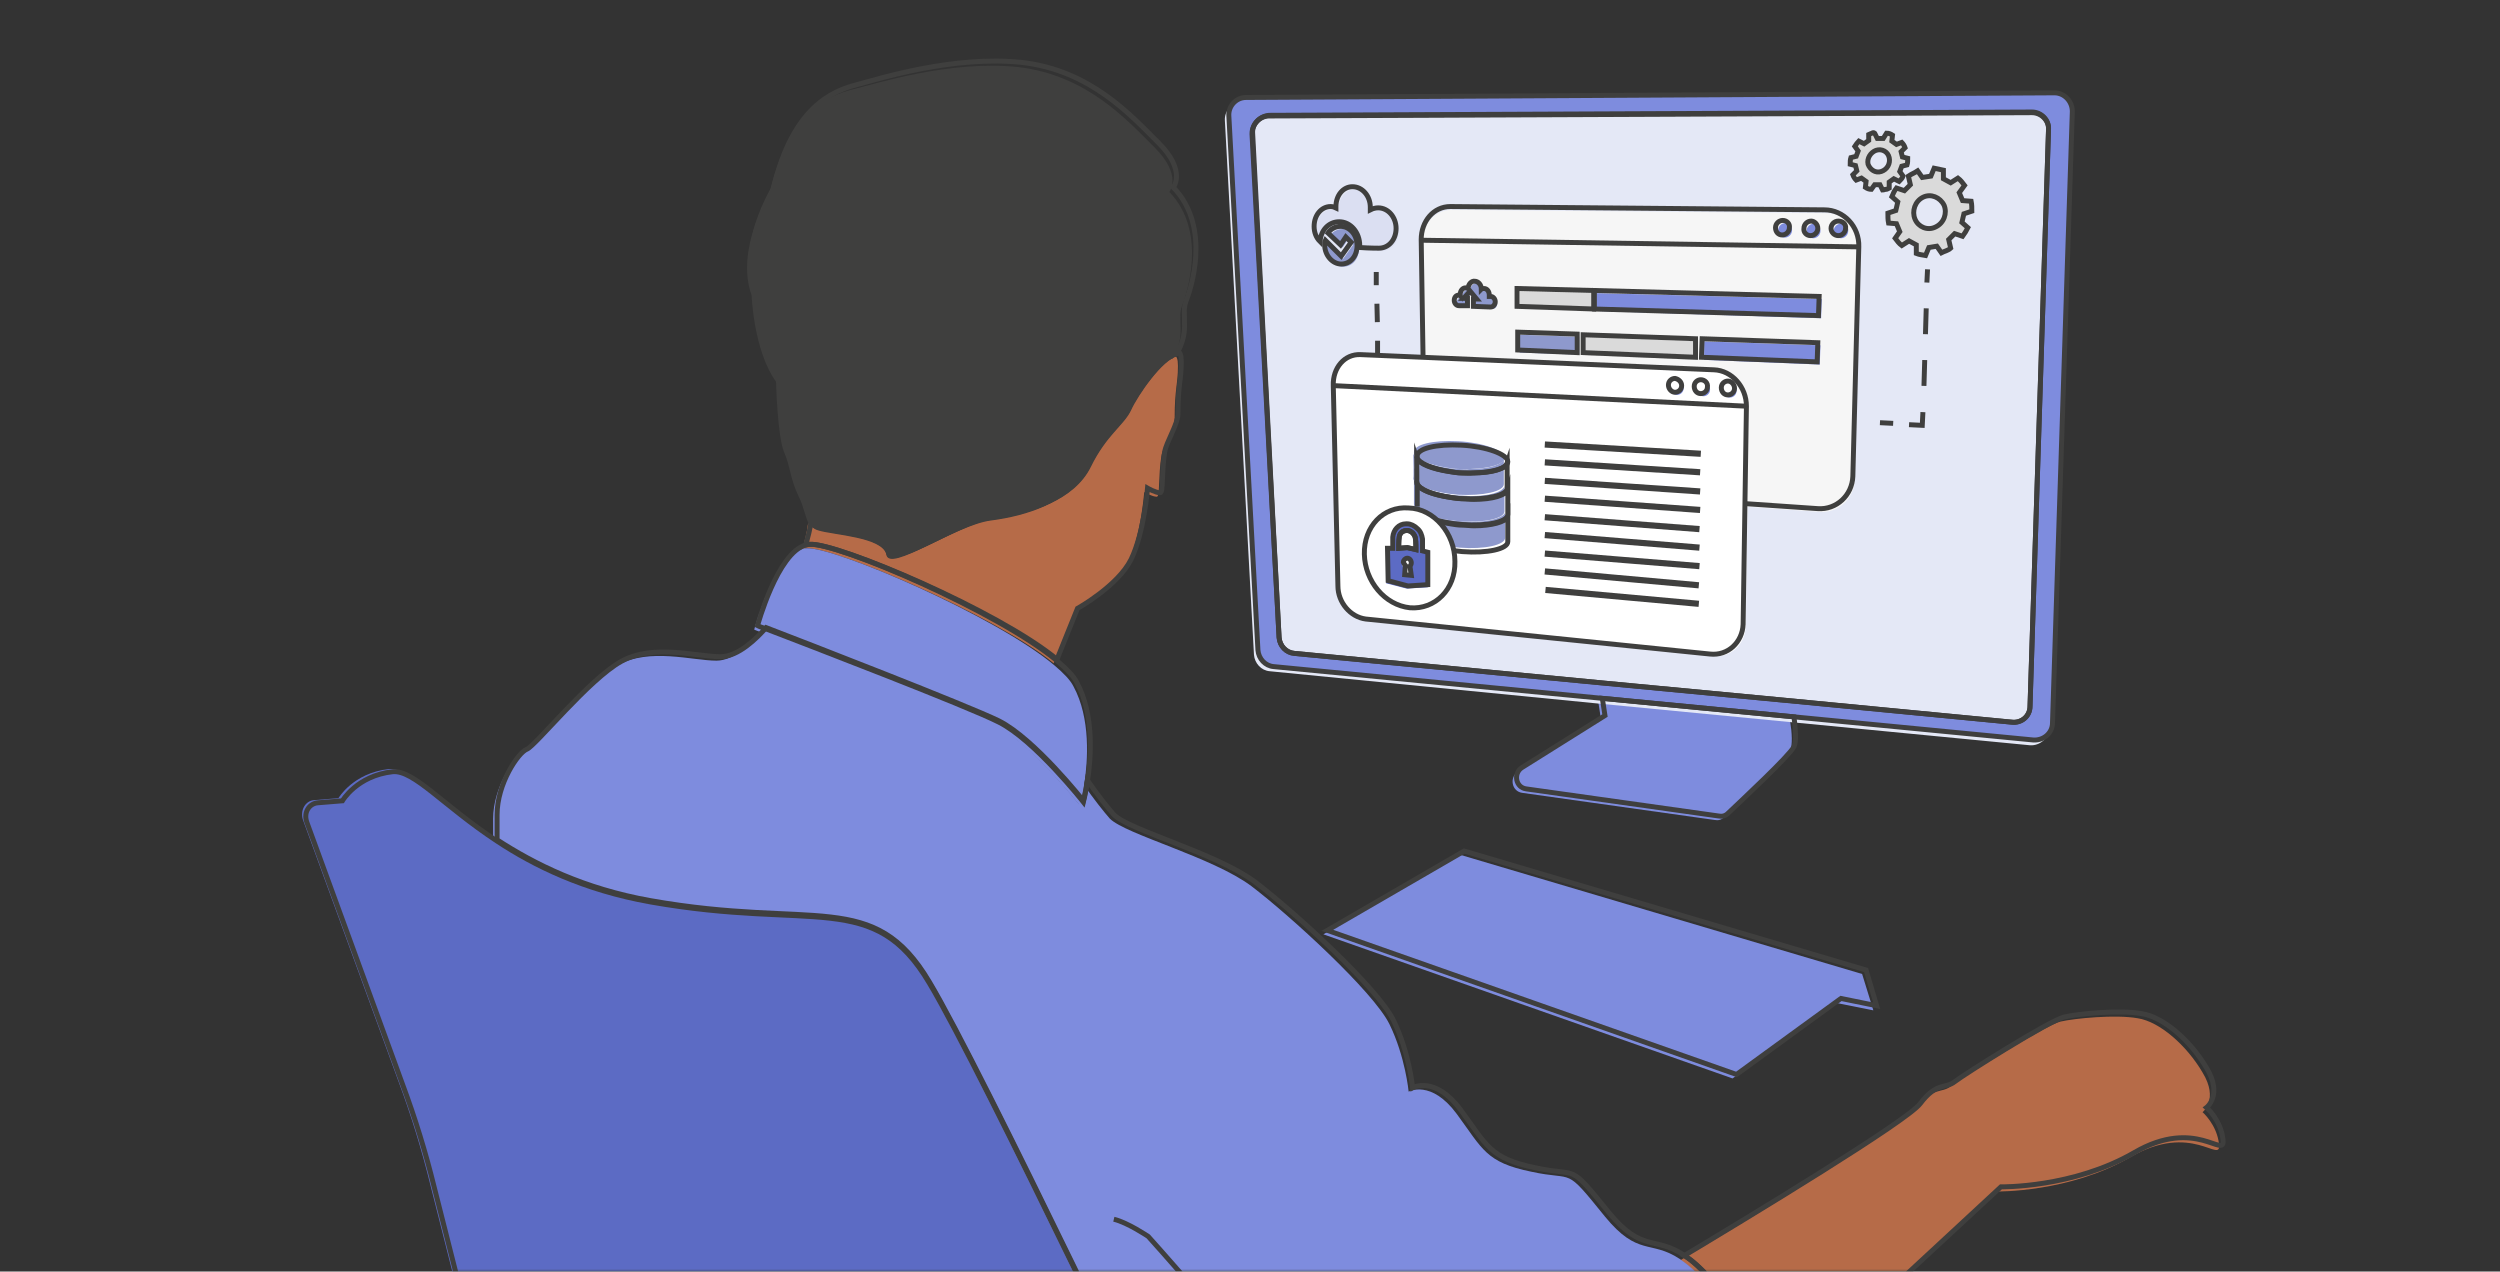<svg width="464" height="236" viewBox="0 0 464 236" fill="none" xmlns="http://www.w3.org/2000/svg">
<rect x="0" y="0" width="464" height="236" fill="#333333" stroke="none"/>
<g clip-path="url(#clip0_1139_695)">
<mask id="mask0_1139_695" style="mask-type:luminance" maskUnits="userSpaceOnUse" x="0" y="3" width="464" height="234">
<path d="M464 3H0V236.104H464V3Z" fill="white"/>
</mask>
<g mask="url(#mask0_1139_695)">
<path d="M149.677 101.763C149.431 101.763 149.186 101.886 148.94 101.886C149.308 100.536 149.799 98.696 149.922 97.469C149.922 97.346 150.045 97.224 150.167 97.101C150.535 97.714 151.026 98.082 151.885 98.328C154.584 99.186 163.908 99.555 164.522 102.867C165.135 106.18 177.281 97.346 183.906 96.487C190.531 95.629 198.383 93.175 201.328 87.163C204.272 81.152 207.585 79.311 208.811 76.612C210.038 73.913 214.823 67.043 217.645 66.429C217.645 66.429 217.768 66.306 217.89 65.939C218.381 66.061 218.626 66.552 218.626 67.901C218.626 71.459 218.013 72.073 218.013 77.594C218.013 79.434 215.805 82.869 215.559 84.587C214.946 88.39 215.314 92.193 214.7 92.193C213.842 92.193 212.369 91.335 212.369 91.335C212.369 91.335 211.756 99.555 209.302 104.585C206.848 109.492 199.365 113.663 199.365 113.663L195.561 123.11C184.765 114.277 154.707 101.395 149.677 101.763Z" fill="#B66B48"/>
<path d="M142.807 35.88C146.365 20.545 153.971 17.723 158.143 16.619C162.314 15.637 176.177 11.098 188.937 12.447C201.696 13.92 209.18 22.262 214.333 27.415C219.486 32.568 217.032 35.635 217.032 35.635C224.27 43.119 220.099 54.897 219.486 56.492C218.872 58.087 219.118 58.577 219.118 61.399C219.118 63.485 218.382 65.202 217.891 66.061C217.768 66.307 217.645 66.552 217.645 66.552C214.701 67.165 210.039 74.036 208.812 76.735C207.585 79.434 204.273 81.274 201.328 87.286C198.384 93.298 190.532 95.751 183.907 96.61C177.282 97.469 165.136 106.302 164.522 102.99C163.909 99.677 154.585 99.309 151.885 98.45C151.027 98.205 150.536 97.714 150.168 97.224C149.432 96.119 149.309 94.279 148.205 92.071C146.61 88.758 146.733 86.673 145.506 83.851C144.279 80.906 144.034 70.846 144.034 70.846C139.862 65.08 139.494 54.774 139.494 54.774C136.427 46.309 142.807 35.88 142.807 35.88Z" fill="#3F3F3E"/>
<path d="M148.94 101.886C149.186 101.763 149.431 101.763 149.677 101.763C154.707 101.395 184.765 114.277 195.684 123.479C197.402 124.951 198.628 126.178 199.242 127.405C202.432 133.293 201.941 141.145 201.205 145.807C200.837 148.139 200.469 149.611 200.469 149.611C200.469 149.611 191.39 138.078 184.765 134.766C178.999 131.821 148.94 120.289 141.579 117.467C140.475 117.099 139.984 116.854 139.984 116.854C139.984 116.854 143.542 103.481 148.94 101.886Z" fill="#7E8CDE"/>
<path d="M311.624 265.917C314.568 259.415 326.469 249.232 317.022 238.558C314.936 236.227 313.341 234.755 311.869 233.896C324.138 226.535 353.337 208.868 355.668 205.678C358.735 201.63 360.33 202.979 362.048 201.63C363.765 200.28 379.715 190.22 382.414 189.607C385.113 188.993 392.719 188.257 396.768 188.993C400.817 189.607 405.847 194.023 408.791 199.053C411.858 204.084 408.791 206.415 408.791 206.415C408.791 206.415 411.49 208.746 411.858 212.426C412.227 216.107 406.828 208.132 395.418 214.757C384.009 221.382 370.636 221.137 370.636 221.137C370.636 221.137 370.636 221.137 343.89 245.92C325.242 263.218 312.114 268.985 305.857 271.07C308.679 269.23 310.888 267.635 311.624 265.917Z" fill="#B66B48"/>
<path d="M91.523 151.941C91.523 146.175 95.449 140.409 97.044 139.795C98.639 139.182 108.577 126.791 114.588 123.478C120.6 120.166 128.452 122.619 132.991 122.619C136.304 122.619 139.739 119.184 141.457 117.221C148.818 120.043 178.876 131.698 184.642 134.52C191.267 137.833 200.346 149.365 200.346 149.365C200.346 149.365 200.714 147.893 201.082 145.562C203.045 148.384 205.008 150.837 205.99 151.941C208.934 154.886 225.006 159.057 232.245 164.455C239.361 169.854 254.942 184.085 257.886 190.097C260.831 196.109 261.444 202.611 261.444 202.611C261.444 202.611 265.615 200.28 270.4 206.782C275.185 213.285 275.798 215.738 284.141 217.456C292.484 219.296 290.153 216.229 297.882 225.799C304.016 233.282 306.347 230.093 311.746 233.651C313.218 234.632 314.935 236.104 316.898 238.313C326.468 248.986 314.567 259.169 311.5 265.672C310.764 267.389 308.556 269.107 305.857 270.579C298.25 274.75 285.981 277.572 285.981 277.572L291.38 287.142L221.694 283.829C216.909 273.892 181.453 199.176 171.76 182.981C161.455 165.56 150.413 173.289 119.987 167.891C107.595 165.682 98.517 161.143 91.523 156.604C91.523 155.377 91.523 153.659 91.523 151.941Z" fill="#7E8CDE"/>
<path d="M58.276 148.506L62.816 148.138C62.816 148.138 65.515 143.476 72.14 142.74C76.066 142.372 81.464 148.997 91.524 155.622C98.395 160.162 107.596 164.701 119.987 166.909C150.414 172.308 161.455 164.578 171.761 182C181.453 198.194 216.91 272.91 221.694 282.848C222.062 283.584 222.185 283.952 222.185 283.952L96.186 284.32L79.869 219.91C78.274 213.408 76.311 207.028 73.98 200.771L56.191 152.064C55.7 150.347 56.681 148.629 58.276 148.506Z" fill="#5C6BC4"/>
<path d="M332.234 139.305C331.376 141.023 322.542 149.243 319.966 151.697C319.475 152.187 318.862 152.31 318.248 152.187L282.546 147.157C280.583 146.912 280.093 144.335 281.688 143.231L297.146 133.539L296.655 130.349L332.234 133.784C332.603 135.993 332.725 138.324 332.234 139.305Z" fill="#7E8CDE"/>
<path d="M230.649 18.95L380.695 18.213C382.535 18.213 384.007 19.686 384.007 21.649L380.327 135.133C380.327 136.974 378.609 138.446 376.769 138.323L332.356 134.029L296.777 130.594L235.679 124.582C234.084 124.46 232.858 123.11 232.735 121.515L227.337 22.385C227.214 20.422 228.809 18.95 230.649 18.95Z" fill="#E4E8F6"/>
<path d="M347.693 187.521L340.945 186.171L321.561 200.157L245.618 173.412L271.137 158.689L345.608 180.773L347.693 187.521Z" fill="#7E8CDE"/>
<path d="M228.073 21.526L233.471 120.657C233.593 122.251 234.82 123.601 236.415 123.724L297.39 129.613L332.969 133.048L377.382 137.342C379.222 137.465 380.94 136.115 380.94 134.152L384.62 20.667C384.62 18.827 383.148 17.232 381.308 17.232L231.262 18.091C229.422 18.091 227.95 19.686 228.073 21.526ZM232.489 24.716C232.367 22.998 233.839 21.526 235.556 21.403L377.137 20.79C378.854 20.79 380.326 22.262 380.204 23.98L376.769 131.085C376.769 132.925 375.174 134.275 373.333 134.029L331.375 129.981L297.758 126.791L240.219 121.27C238.746 121.147 237.519 119.92 237.397 118.325L232.489 24.716Z" fill="#7E8CDE"/>
<path d="M150.291 101.027C150.045 101.027 149.8 101.149 149.555 101.149C149.923 99.8 150.413 97.959 150.536 96.733C150.536 96.61 150.659 96.487 150.782 96.365C151.15 96.978 151.64 97.346 152.499 97.591C155.198 98.45 164.522 98.818 165.136 102.131C165.749 105.443 177.895 96.61 184.52 95.751C191.145 94.892 198.997 92.439 201.942 86.427C204.886 80.415 208.199 78.575 209.426 75.876C210.653 73.177 215.437 66.306 218.259 65.693C218.259 65.693 218.382 65.57 218.504 65.202C218.995 65.325 219.241 65.816 219.241 67.165C219.241 70.723 218.627 71.337 218.627 76.857C218.627 78.698 216.419 82.133 216.173 83.85C215.56 87.654 215.928 91.457 215.315 91.457C214.456 91.457 212.984 90.598 212.984 90.598C212.984 90.598 212.37 98.818 209.916 103.848C207.463 108.756 199.979 112.927 199.979 112.927L196.176 122.374C185.379 113.418 155.321 100.659 150.291 101.027Z" stroke="#3F3F3E" stroke-width="0.92" stroke-miterlimit="10"/>
<path d="M143.543 35.022C147.101 19.686 154.707 16.864 158.879 15.76C163.05 14.656 176.914 10.239 189.673 11.588C202.433 13.061 209.916 21.403 215.069 26.556C220.222 31.709 217.768 34.776 217.768 34.776C225.007 42.26 220.835 54.038 220.222 55.633C219.609 57.228 219.854 57.718 219.854 60.54C219.854 62.626 219.118 64.344 218.627 65.202C218.504 65.448 218.382 65.693 218.382 65.693C215.437 66.306 210.775 73.177 209.548 75.876C208.321 78.575 205.009 80.415 202.064 86.427C199.12 92.439 191.268 94.892 184.643 95.751C178.018 96.61 165.872 105.443 165.259 102.131C164.645 98.818 155.321 98.45 152.622 97.591C151.763 97.346 151.272 96.855 150.904 96.365C150.168 95.26 150.045 93.42 148.941 91.212C147.346 87.899 147.469 85.814 146.242 82.992C145.015 80.047 144.77 69.987 144.77 69.987C140.599 64.221 140.231 53.915 140.231 53.915C137.163 45.572 143.543 35.022 143.543 35.022Z" stroke="#3F3F3E" stroke-width="0.92" stroke-miterlimit="10"/>
<path d="M149.554 101.149C149.799 101.027 150.045 101.027 150.29 101.027C155.32 100.659 185.378 113.541 196.297 122.742C198.015 124.214 199.242 125.441 199.855 126.668C203.045 132.557 202.554 140.409 201.818 145.071C201.45 147.402 201.082 148.874 201.082 148.874C201.082 148.874 192.003 137.342 185.378 134.029C179.612 131.085 149.554 119.552 142.193 116.731C141.088 116.363 140.598 116.117 140.598 116.117C140.598 116.117 144.278 102.622 149.554 101.149Z" stroke="#3F3F3E" stroke-width="0.92" stroke-miterlimit="10"/>
<path d="M312.36 265.059C315.305 258.556 327.205 248.373 317.758 237.7C315.673 235.368 314.078 233.896 312.605 233.037C324.874 225.676 354.073 208.009 356.404 204.82C359.472 200.771 361.067 202.12 362.784 200.771C364.502 199.421 380.451 189.361 383.15 188.748C385.849 188.134 393.456 187.398 397.504 188.134C401.553 188.748 406.583 193.164 409.528 198.195C412.595 203.225 409.528 205.556 409.528 205.556C409.528 205.556 412.227 207.887 412.595 211.567C412.963 215.248 407.565 207.273 396.155 213.898C384.745 220.523 371.372 220.278 371.372 220.278C371.372 220.278 371.372 220.278 344.627 245.061C325.978 262.359 312.851 268.126 306.594 270.211C309.416 268.494 311.501 266.776 312.36 265.059Z" stroke="#3F3F3E" stroke-width="0.92" stroke-miterlimit="10"/>
<path d="M92.26 151.206C92.26 145.439 96.186 139.673 97.781 139.06C99.376 138.446 109.313 126.055 115.325 122.742C121.336 119.43 129.188 121.884 133.728 121.884C137.04 121.884 140.476 118.448 142.193 116.485C149.554 119.307 179.612 130.962 185.379 133.784C192.004 137.097 201.083 148.629 201.083 148.629C201.083 148.629 201.451 147.157 201.819 144.826C203.782 147.648 205.745 150.101 206.726 151.206C209.671 154.15 225.743 158.321 232.981 163.72C240.097 169.118 255.678 183.349 258.623 189.361C261.567 195.373 262.18 201.875 262.18 201.875C262.18 201.875 266.352 199.544 271.137 206.046C275.921 212.549 276.535 215.002 284.877 216.72C293.22 218.56 290.889 215.493 298.618 225.063C304.753 232.547 307.084 229.357 312.482 232.915C313.954 233.896 315.672 235.368 317.635 237.577C327.204 248.25 315.304 258.433 312.236 264.936C311.5 266.653 309.292 268.371 306.593 269.843C298.986 274.015 286.718 276.836 286.718 276.836L292.116 286.406L222.43 283.093C217.645 273.156 182.189 198.44 172.497 182.245C162.191 164.824 151.149 172.553 120.723 167.155C108.332 164.946 99.253 160.407 92.26 155.868C92.26 154.518 92.26 152.923 92.26 151.206Z" stroke="#3F3F3E" stroke-width="0.92" stroke-miterlimit="10"/>
<path d="M59.012 148.997L63.551 148.629C63.551 148.629 66.25 143.967 72.875 143.231C76.801 142.863 82.199 149.488 92.26 156.113C99.13 160.652 108.332 165.192 120.723 167.4C151.149 172.798 162.191 165.069 172.497 182.491C182.189 198.685 217.645 273.401 222.43 283.339C222.798 284.075 222.921 284.443 222.921 284.443L96.922 284.811L80.604 220.401C79.01 213.898 77.046 207.519 74.716 201.262L56.926 152.555C56.312 150.715 57.417 149.12 59.012 148.997Z" stroke="#3F3F3E" stroke-width="0.92" stroke-miterlimit="10"/>
<path d="M332.971 138.569C332.112 140.286 323.279 148.506 320.702 150.96C320.211 151.451 319.598 151.574 318.985 151.451L283.283 146.421C281.32 146.175 280.829 143.599 282.424 142.495L297.882 132.803L297.392 129.613L332.971 133.048C333.216 135.134 333.461 137.587 332.971 138.569Z" stroke="#3F3F3E" stroke-width="0.92" stroke-miterlimit="10"/>
<path d="M348.306 186.662L341.681 185.312L322.296 199.421L246.354 172.675L271.75 157.953L346.343 180.037L348.306 186.662Z" stroke="#3F3F3E" stroke-width="0.92" stroke-miterlimit="10"/>
<path d="M228.075 21.526L233.473 120.657C233.595 122.251 234.822 123.601 236.417 123.724L297.392 129.613L332.971 133.048L377.384 137.342C379.224 137.465 380.942 136.115 380.942 134.152L384.622 20.667C384.622 18.827 383.15 17.232 381.31 17.232L231.264 18.091C229.424 18.091 227.952 19.686 228.075 21.526ZM232.491 24.716C232.369 22.998 233.841 21.526 235.558 21.403L377.139 20.79C378.856 20.79 380.328 22.262 380.206 23.98L376.77 131.085C376.77 132.925 375.176 134.275 373.335 134.029L331.376 129.981L297.76 126.791L240.22 121.27C238.748 121.147 237.521 119.92 237.399 118.325L232.491 24.716Z" stroke="#3F3F3E" stroke-width="0.92" stroke-miterlimit="10"/>
<path d="M235.558 21.526L377.138 20.913C378.856 20.913 380.328 22.385 380.205 24.102L376.77 131.085C376.77 132.925 375.175 134.275 373.335 134.029L331.376 129.981L297.76 126.791L240.22 121.27C238.748 121.147 237.521 119.92 237.398 118.326L232.368 24.839C232.368 22.998 233.84 21.526 235.558 21.526Z" stroke="#3F3F3E" stroke-width="0.92" stroke-miterlimit="10"/>
<path d="M286.718 276.959C286.718 276.959 278.375 282.235 270.155 279.658C261.935 277.082 240.956 263.218 234.699 254.875C228.442 246.533 213.106 229.479 213.106 229.479C213.106 229.479 209.303 226.903 206.727 226.29" stroke="#3F3F3E" stroke-width="0.92" stroke-miterlimit="10"/>
<path d="M270.154 90.23L337.755 95.015C341.19 95.26 344.134 92.561 344.257 89.003L345.361 46.431C345.484 42.628 342.539 39.561 338.981 39.561L269.418 38.947C266.351 38.947 263.897 41.646 264.02 45.082L264.633 83.973C264.756 87.163 267.21 89.985 270.154 90.23Z" fill="#F6F6F6"/>
<path d="M296.287 54.406L338.123 55.51L338 59.068L296.287 57.718V54.406Z" fill="#7E8CDE"/>
<path d="M296.165 54.406V57.718L282.056 57.35V54.038L296.165 54.406Z" fill="#DADADA"/>
<path d="M316.285 63.362L337.878 64.098L337.755 67.656L316.285 66.797V63.362Z" fill="#7E8CDE"/>
<path d="M294.201 62.503L315.181 63.362L315.058 66.797L294.201 65.938V62.503Z" fill="#DADADA"/>
<path d="M293.097 62.503V65.815L282.056 65.447V62.135L293.097 62.503Z" fill="#8E99CD"/>
<path d="M249.298 48.026L251.138 45.449L250.156 44.468L249.175 45.94L246.844 43.732C247.335 42.996 248.193 42.505 249.175 42.505C250.893 42.505 252.242 44.1 252.242 46.063C252.242 48.026 251.015 49.498 249.298 49.498C247.703 49.498 246.23 47.903 246.23 45.94C246.23 45.695 246.23 45.327 246.353 45.081L249.298 48.026Z" fill="#8E99CD"/>
<path d="M247.458 38.824C247.826 38.824 248.194 38.947 248.439 39.069C248.439 38.947 248.439 38.947 248.439 38.824C248.439 36.739 249.789 35.144 251.506 35.144C253.347 35.144 254.819 36.861 254.819 38.947C254.819 39.069 254.819 39.192 254.819 39.438C255.31 39.192 255.8 39.069 256.291 39.069C258.131 39.069 259.604 40.787 259.604 42.873C259.604 44.959 258.254 46.553 256.414 46.553C256.291 46.553 254.696 46.553 252.856 46.431C252.856 46.308 252.856 46.185 252.856 46.063C252.856 43.609 251.138 41.646 249.053 41.646C247.09 41.646 245.617 43.241 245.495 45.327C244.759 44.59 244.391 43.609 244.391 42.505C244.268 40.419 245.617 38.824 247.458 38.824Z" fill="#DBDFF2"/>
<path d="M343.03 42.873C343.03 43.609 342.417 44.222 341.681 44.222C340.944 44.222 340.331 43.609 340.331 42.873C340.331 42.137 340.944 41.523 341.681 41.523C342.539 41.523 343.153 42.137 343.03 42.873Z" fill="#7E8CDE"/>
<path d="M337.878 42.873C337.878 43.609 337.265 44.223 336.529 44.223C335.793 44.223 335.179 43.609 335.302 42.873C335.302 42.137 335.915 41.524 336.651 41.524C337.265 41.401 337.878 42.137 337.878 42.873Z" fill="#7E8CDE"/>
<path d="M332.603 42.75C332.603 43.486 331.989 44.1 331.253 44.1C330.517 44.1 330.026 43.486 330.026 42.75C330.026 42.014 330.64 41.401 331.376 41.401C332.112 41.401 332.603 42.014 332.603 42.75Z" fill="#7E8CDE"/>
<path d="M253.96 115.258L317.88 121.76C321.193 122.128 323.892 119.675 324.014 116.239L324.628 75.753C324.628 72.195 321.929 69.128 318.616 69.005L252.856 66.306C249.912 66.183 247.703 68.76 247.826 72.072L248.685 109.246C248.808 112.191 251.139 115.012 253.96 115.258Z" fill="white"/>
<path d="M355.054 32.199C354.808 32.322 354.44 32.445 354.195 32.69L354.563 34.285L353.459 35.389L351.987 34.898C351.618 35.389 351.373 35.88 351.128 36.493L352.232 37.475L351.864 39.07L350.392 39.56C350.392 40.174 350.392 40.787 350.514 41.401L351.987 41.523L352.6 42.996L351.741 44.222C352.109 44.713 352.477 45.204 352.968 45.572L354.318 44.713L355.667 45.449V47.044C356.281 47.29 356.771 47.29 357.385 47.412L357.998 45.94L359.47 45.695L360.329 46.922C360.575 46.799 360.82 46.676 361.188 46.554C361.433 46.431 361.801 46.308 362.047 46.063L361.679 44.468L362.783 43.364L364.255 43.855C364.623 43.364 364.991 42.75 365.237 42.26L364.132 41.278L364.501 39.683L365.973 39.192C365.973 38.579 365.973 37.965 365.85 37.352L364.255 37.229L363.642 35.757L364.623 34.408C364.255 33.917 363.887 33.426 363.396 33.058L362.047 33.917L360.697 33.181V31.586C360.084 31.463 359.593 31.34 358.98 31.218L358.366 32.69L356.771 32.935L355.912 31.709C355.544 31.954 355.299 32.077 355.054 32.199ZM356.894 36.616C358.366 35.88 360.084 36.616 360.82 38.088C361.433 39.56 360.82 41.401 359.225 42.137C357.753 42.873 356.035 42.137 355.422 40.665C354.808 39.192 355.422 37.352 356.894 36.616Z" fill="#DADADA"/>
<path d="M347.447 24.715C347.202 24.838 347.079 24.838 346.834 24.961V26.065L345.975 26.678L344.993 26.188C344.748 26.433 344.503 26.801 344.257 27.169L344.871 28.028L344.503 29.009L343.521 29.255C343.398 29.623 343.398 30.114 343.398 30.482L344.38 30.727L344.625 31.709L343.889 32.445C344.012 32.813 344.257 33.181 344.503 33.426L345.484 33.058L346.343 33.672L346.22 34.776C346.588 35.021 346.956 35.144 347.324 35.144L347.938 34.285H348.919L349.41 35.267C349.655 35.267 349.778 35.144 350.024 35.144C350.269 35.144 350.392 35.021 350.637 34.898V33.794L351.496 33.181L352.477 33.672C352.723 33.426 353.091 33.058 353.213 32.69L352.6 31.831L352.968 30.85L353.949 30.604C354.072 30.236 354.072 29.746 354.072 29.378L353.091 29.132L352.845 28.028L353.581 27.292C353.459 26.924 353.213 26.556 352.968 26.31L351.986 26.678L351.128 26.065L351.25 24.961C350.882 24.715 350.514 24.593 350.146 24.593L349.533 25.574H348.429L347.938 24.593C347.815 24.593 347.57 24.593 347.447 24.715ZM348.183 27.905C349.287 27.537 350.392 28.151 350.637 29.255C350.882 30.359 350.269 31.463 349.165 31.831C348.061 32.199 347.079 31.463 346.711 30.482C346.466 29.378 347.202 28.273 348.183 27.905Z" fill="#DADADA"/>
<path d="M271.136 55.142C271.259 55.142 271.259 55.142 271.382 55.264C271.382 55.142 271.382 55.142 271.382 55.019C271.382 54.283 271.872 53.792 272.363 53.792C272.608 53.792 272.731 53.915 272.854 53.915C272.854 53.056 273.59 52.443 274.081 52.565C274.694 52.565 275.307 53.179 275.307 54.038C275.43 53.915 275.676 53.915 275.798 53.915C276.412 53.915 276.78 54.528 276.78 55.142C276.78 55.264 276.78 55.264 276.78 55.387C276.902 55.387 276.902 55.387 277.025 55.387C277.516 55.387 277.884 55.878 277.884 56.369C277.884 56.859 277.516 57.35 277.025 57.35L273.835 57.227V55.878H274.449L273.222 54.406L271.995 55.755H272.731V57.105H271.136C270.645 57.105 270.277 56.614 270.277 56.123C270.4 55.633 270.768 55.142 271.136 55.142Z" fill="#8E99CD"/>
<path d="M269.786 89.74L337.386 94.402C340.821 94.647 343.766 91.948 343.889 88.39L344.993 45.818C345.116 42.015 342.171 38.947 338.613 38.947L269.173 38.334C266.105 38.334 263.774 41.033 263.774 44.468L264.388 83.36C264.388 86.672 266.719 89.494 269.786 89.74Z" stroke="#3F3F3E" stroke-width="0.92" stroke-miterlimit="10"/>
<path d="M295.919 53.915L337.632 55.019L337.51 58.577L295.919 57.35V53.915Z" stroke="#3F3F3E" stroke-width="0.92" stroke-miterlimit="10"/>
<path d="M295.796 53.915V57.35L281.564 56.859V53.547L295.796 53.915Z" stroke="#3F3F3E" stroke-width="0.92" stroke-miterlimit="10"/>
<path d="M315.916 62.871L337.386 63.607L337.263 67.165L315.793 66.306L315.916 62.871Z" stroke="#3F3F3E" stroke-width="0.92" stroke-miterlimit="10"/>
<path d="M293.833 62.135L314.69 62.871V66.306L293.833 65.447V62.135Z" stroke="#3F3F3E" stroke-width="0.92" stroke-miterlimit="10"/>
<path d="M292.728 62.012V65.447L281.687 64.957V61.644L292.728 62.012Z" stroke="#3F3F3E" stroke-width="0.92" stroke-miterlimit="10"/>
<path d="M248.928 47.535L250.769 44.959L249.787 43.977L248.806 45.449L246.475 43.241C246.966 42.505 247.824 42.014 248.806 42.014C250.523 42.014 251.873 43.609 251.873 45.572C251.873 47.535 250.646 49.007 248.928 49.007C247.334 49.007 245.861 47.412 245.861 45.449C245.861 45.204 245.861 44.836 245.984 44.591L248.928 47.535Z" stroke="#3F3F3E" stroke-width="0.92" stroke-miterlimit="10"/>
<path d="M246.967 38.334C247.335 38.334 247.703 38.457 247.948 38.579C247.948 38.457 247.948 38.457 247.948 38.334C247.948 36.248 249.298 34.653 251.015 34.653C252.856 34.653 254.328 36.371 254.328 38.457C254.328 38.579 254.328 38.702 254.328 38.947C254.819 38.702 255.309 38.579 255.8 38.579C257.64 38.579 259.113 40.297 259.113 42.383C259.113 44.468 257.763 46.063 255.923 46.063C255.8 46.063 254.205 46.063 252.365 45.941C252.365 45.818 252.365 45.695 252.365 45.572C252.365 43.119 250.647 41.156 248.562 41.156C246.599 41.156 245.126 42.751 245.004 44.836C244.267 44.1 243.899 43.119 243.899 42.014C243.899 39.929 245.249 38.334 246.967 38.334Z" stroke="#3F3F3E" stroke-width="0.92" stroke-miterlimit="10"/>
<path d="M344.748 45.817L264.021 44.59" stroke="#3F3F3E" stroke-width="0.92" stroke-miterlimit="10"/>
<path d="M342.54 42.382C342.54 43.118 341.926 43.732 341.19 43.732C340.454 43.732 339.841 43.118 339.841 42.382C339.841 41.646 340.454 41.033 341.19 41.033C342.049 41.033 342.663 41.646 342.54 42.382Z" stroke="#3F3F3E" stroke-width="0.92" stroke-miterlimit="10"/>
<path d="M337.386 42.382C337.386 43.118 336.773 43.732 336.037 43.732C335.3 43.732 334.687 43.118 334.81 42.382C334.81 41.646 335.423 41.033 336.159 41.033C336.773 41.033 337.386 41.646 337.386 42.382Z" stroke="#3F3F3E" stroke-width="0.92" stroke-miterlimit="10"/>
<path d="M332.111 42.26C332.111 42.996 331.497 43.609 330.761 43.609C330.025 43.609 329.534 42.996 329.534 42.26C329.534 41.524 330.148 40.91 330.884 40.91C331.62 40.91 332.233 41.524 332.111 42.26Z" stroke="#3F3F3E" stroke-width="0.92" stroke-miterlimit="10"/>
<path d="M253.47 114.89L317.389 121.392C320.702 121.76 323.401 119.184 323.524 115.871L324.137 75.385C324.137 71.827 321.438 68.76 318.125 68.637L252.488 65.815C249.544 65.693 247.335 68.269 247.458 71.582L248.317 108.755C248.317 111.823 250.648 114.522 253.47 114.89Z" fill="white" stroke="#3F3F3E" stroke-width="0.92" stroke-miterlimit="10"/>
<path d="M324.013 75.385L247.702 71.582" stroke="#3F3F3E" stroke-width="0.92" stroke-miterlimit="10"/>
<path d="M315.671 84.219L286.717 82.501" stroke="#3F3F3E" stroke-width="1.144" stroke-miterlimit="10"/>
<path d="M315.548 87.653L286.717 85.813" stroke="#3F3F3E" stroke-width="1.144" stroke-miterlimit="10"/>
<path d="M315.548 91.212L286.717 89.249" stroke="#3F3F3E" stroke-width="1.144" stroke-miterlimit="10"/>
<path d="M315.548 94.647L286.717 92.561" stroke="#3F3F3E" stroke-width="1.144" stroke-miterlimit="10"/>
<path d="M315.425 98.205L286.717 95.997" stroke="#3F3F3E" stroke-width="1.144" stroke-miterlimit="10"/>
<path d="M315.425 101.64L286.717 99.309" stroke="#3F3F3E" stroke-width="1.144" stroke-miterlimit="10"/>
<path d="M315.425 105.075L286.717 102.744" stroke="#3F3F3E" stroke-width="1.144" stroke-miterlimit="10"/>
<path d="M315.303 108.633L286.717 106.057" stroke="#3F3F3E" stroke-width="1.144" stroke-miterlimit="10"/>
<path d="M315.303 112.069L286.84 109.492" stroke="#3F3F3E" stroke-width="1.144" stroke-miterlimit="10"/>
<path d="M355.053 32.199C354.807 32.322 354.562 32.445 354.194 32.69L354.562 34.285L353.458 35.389L351.986 34.898C351.617 35.389 351.372 35.88 351.127 36.493L352.231 37.475L351.863 39.07L350.391 39.56C350.391 40.174 350.391 40.787 350.513 41.401L351.986 41.523L352.599 42.996L351.74 44.222C352.108 44.713 352.476 45.204 352.967 45.572L354.317 44.713L355.666 45.449V47.044C356.28 47.29 356.77 47.29 357.384 47.412L357.997 45.94L359.469 45.695L360.328 46.922C360.574 46.799 360.819 46.676 361.187 46.554C361.432 46.431 361.8 46.308 362.046 46.063L361.678 44.468L362.782 43.364L364.254 43.855C364.622 43.364 364.99 42.75 365.236 42.26L364.132 41.278L364.5 39.683L365.972 39.192C365.972 38.579 365.972 37.965 365.849 37.352L364.254 37.229L363.641 35.757L364.622 34.408C364.254 33.917 363.886 33.426 363.395 33.058L362.046 33.917L360.696 33.181V31.586C360.083 31.463 359.592 31.34 358.979 31.218L358.365 32.69L356.77 32.935L355.912 31.709C355.543 31.954 355.298 32.077 355.053 32.199ZM356.893 36.616C358.365 35.88 360.083 36.616 360.819 38.088C361.432 39.56 360.819 41.401 359.224 42.137C357.752 42.873 356.034 42.137 355.421 40.665C354.807 39.192 355.421 37.352 356.893 36.616Z" stroke="#3F3F3E" stroke-width="0.92" stroke-miterlimit="10"/>
<path d="M347.446 24.715C347.201 24.838 347.078 24.838 346.833 24.961V26.065L345.974 26.678L344.992 26.188C344.747 26.433 344.502 26.801 344.256 27.169L344.87 28.028L344.502 29.01L343.52 29.255C343.397 29.623 343.397 30.114 343.397 30.482L344.379 30.727L344.624 31.709L343.888 32.445C344.011 32.813 344.256 33.181 344.502 33.426L345.483 33.058L346.342 33.672L346.219 34.776C346.587 35.021 346.955 35.144 347.323 35.144L347.937 34.285H348.918L349.409 35.267C349.654 35.267 349.777 35.144 350.023 35.144C350.268 35.144 350.391 35.021 350.636 34.898V33.794L351.495 33.181L352.476 33.672C352.722 33.426 353.09 33.058 353.212 32.69L352.599 31.831L352.967 30.85L353.948 30.605C354.071 30.236 354.071 29.746 354.071 29.378L353.09 29.132L352.844 28.151L353.58 27.415C353.458 27.047 353.212 26.678 352.967 26.433L351.986 26.801L351.127 26.188L351.249 25.084C350.881 24.838 350.513 24.715 350.145 24.715L349.532 25.697H348.428L347.937 24.715C347.814 24.593 347.569 24.593 347.446 24.715ZM348.182 27.905C349.286 27.537 350.391 28.151 350.636 29.255C350.881 30.359 350.268 31.463 349.164 31.831C348.06 32.199 347.078 31.463 346.71 30.482C346.465 29.378 347.201 28.273 348.182 27.905Z" stroke="#3F3F3E" stroke-width="0.92" stroke-miterlimit="10"/>
<path d="M270.768 54.774C270.891 54.774 270.891 54.774 271.013 54.896C271.013 54.774 271.013 54.774 271.013 54.651C271.013 53.915 271.504 53.424 271.995 53.424C272.24 53.424 272.363 53.547 272.486 53.547C272.486 52.688 273.222 52.075 273.712 52.197C274.326 52.197 274.939 52.811 274.939 53.669C275.062 53.547 275.307 53.547 275.43 53.547C276.044 53.547 276.412 54.16 276.412 54.774C276.412 54.896 276.412 54.896 276.412 55.019C276.534 55.019 276.534 55.019 276.657 55.019C277.148 55.019 277.516 55.51 277.516 56.001C277.516 56.491 277.148 56.982 276.657 56.982L273.467 56.859V55.51H274.081L272.854 54.038L271.627 55.387H272.363V56.737H270.768C270.277 56.737 269.909 56.246 269.909 55.755C269.909 55.142 270.277 54.774 270.768 54.774Z" stroke="#3F3F3E" stroke-width="0.92" stroke-miterlimit="10"/>
<path d="M357.752 49.989L357.629 52.443" stroke="#3F3F3E" stroke-width="0.92" stroke-miterlimit="10"/>
<path d="M357.506 57.227L357.016 74.035" stroke="#3F3F3E" stroke-width="0.92" stroke-miterlimit="10" stroke-dasharray="4.8 4.8"/>
<path d="M356.894 76.489L356.771 78.943L354.317 78.82" stroke="#3F3F3E" stroke-width="0.92" stroke-miterlimit="10"/>
<path d="M351.373 78.575L348.919 78.452" stroke="#3F3F3E" stroke-width="0.92" stroke-miterlimit="10"/>
<path d="M255.433 50.48V52.933" stroke="#3F3F3E" stroke-width="0.92" stroke-miterlimit="10"/>
<path d="M255.555 56.369L255.677 61.522" stroke="#3F3F3E" stroke-width="0.92" stroke-miterlimit="10" stroke-dasharray="3.42 3.42"/>
<path d="M255.678 63.239V65.692" stroke="#3F3F3E" stroke-width="0.92" stroke-miterlimit="10"/>
<path d="M322.297 72.563C322.297 73.299 321.683 73.79 321.07 73.79C320.334 73.79 319.843 73.177 319.843 72.441C319.843 71.705 320.456 71.214 321.07 71.214C321.806 71.214 322.419 71.827 322.297 72.563Z" fill="#7E8CDE"/>
<path d="M317.389 72.318C317.389 73.054 316.776 73.545 316.162 73.545C315.426 73.545 314.936 72.931 314.936 72.195C314.936 71.459 315.549 70.968 316.162 70.968C316.899 70.968 317.389 71.582 317.389 72.318Z" fill="#7E8CDE"/>
<path d="M312.482 72.072C312.482 72.808 311.869 73.299 311.255 73.299C310.642 73.299 310.028 72.686 310.028 71.95C310.028 71.213 310.642 70.723 311.255 70.723C311.991 70.723 312.482 71.336 312.482 72.072Z" fill="#7E8CDE"/>
<path d="M262.303 84.218C262.671 85.322 265.125 86.304 268.437 86.795C269.173 86.917 269.909 87.04 270.645 87.04C271.382 87.04 272.118 87.163 272.854 87.04C276.289 87.04 278.743 86.304 279.111 85.2V89.862C279.111 91.211 275.307 92.07 270.645 91.825C265.983 91.457 262.303 90.107 262.303 88.758C262.425 88.635 262.303 84.832 262.303 84.218Z" fill="#8E99CD"/>
<path d="M262.425 89.126C262.425 89.004 262.425 89.004 262.425 89.126C262.793 90.23 265.247 91.212 268.559 91.703C269.295 91.825 270.031 91.948 270.767 91.948C271.504 91.948 272.24 92.071 272.976 92.071C276.411 92.071 278.865 91.335 279.233 90.23V94.892C279.233 96.242 275.43 97.101 270.767 96.733C266.105 96.365 262.425 95.015 262.425 93.543C262.425 93.543 262.425 89.74 262.425 89.126Z" fill="#8E99CD"/>
<path d="M262.549 93.911C262.917 95.015 265.371 95.997 268.683 96.488C269.419 96.61 270.155 96.733 270.892 96.733C271.628 96.733 272.364 96.856 273.1 96.856C276.412 96.856 278.989 96.12 279.357 95.138V99.8C279.357 101.15 275.554 102.008 270.892 101.64C266.229 101.272 262.549 99.8 262.549 98.451C262.549 98.328 262.549 94.525 262.549 93.911Z" fill="#8E99CD"/>
<path d="M270.646 81.888C275.308 82.133 279.234 83.605 279.234 84.955C279.234 86.182 276.535 86.918 272.977 87.041C272.241 87.041 271.505 87.041 270.769 87.041C270.032 87.041 269.296 86.918 268.56 86.795C265.248 86.305 262.671 85.2 262.426 84.219C262.426 84.096 262.426 84.096 262.426 83.974C262.303 82.501 265.984 81.642 270.646 81.888Z" fill="#8E99CD"/>
<path d="M321.927 72.072C321.927 72.808 321.314 73.299 320.7 73.299C319.964 73.299 319.474 72.686 319.474 71.95C319.474 71.213 320.087 70.723 320.7 70.723C321.314 70.723 321.927 71.336 321.927 72.072Z" fill="white" stroke="#3F3F3E" stroke-width="0.92" stroke-miterlimit="10"/>
<path d="M316.898 71.827C316.898 72.563 316.285 73.054 315.671 73.054C314.935 73.054 314.444 72.441 314.444 71.704C314.444 70.968 315.058 70.478 315.671 70.478C316.407 70.478 317.021 71.091 316.898 71.827Z" fill="white" stroke="#3F3F3E" stroke-width="0.92" stroke-miterlimit="10"/>
<path d="M312.113 71.582C312.113 72.318 311.499 72.808 310.886 72.808C310.273 72.808 309.659 72.195 309.659 71.459C309.659 70.723 310.273 70.232 310.886 70.232C311.499 70.355 312.113 70.845 312.113 71.582Z" fill="white" stroke="#3F3F3E" stroke-width="0.92" stroke-miterlimit="10"/>
<path d="M262.917 84.955C262.917 84.832 262.917 84.832 262.917 84.955ZM262.917 84.955C263.285 86.059 265.739 87.04 269.051 87.531C269.787 87.654 270.524 87.777 271.26 87.777C271.996 87.777 272.732 87.899 273.468 87.777C276.903 87.777 279.357 87.04 279.725 85.936V90.598C279.725 91.948 275.922 92.807 271.26 92.561C266.598 92.193 262.917 90.844 262.917 89.494C263.04 89.371 262.917 85.568 262.917 84.955Z" stroke="#3F3F3E" stroke-width="0.92" stroke-miterlimit="10"/>
<path d="M263.039 89.739C263.407 90.843 265.861 91.825 269.173 92.316C269.91 92.438 270.646 92.561 271.382 92.561C272.118 92.561 272.854 92.684 273.59 92.684C277.025 92.684 279.479 91.948 279.847 90.843V95.505C279.847 96.855 276.044 97.714 271.382 97.346C266.72 96.978 263.039 95.628 263.039 94.156C263.039 94.279 263.039 90.353 263.039 89.739Z" stroke="#3F3F3E" stroke-width="0.92" stroke-miterlimit="10"/>
<path d="M263.039 94.647C263.039 94.524 263.162 94.524 263.039 94.647ZM263.039 94.647C263.407 95.751 265.861 96.732 269.173 97.223C269.91 97.346 270.646 97.469 271.382 97.469C272.118 97.469 272.854 97.591 273.59 97.591C276.903 97.591 279.479 96.855 279.847 95.874V100.536C279.847 101.885 276.044 102.744 271.382 102.376C266.842 102.008 263.039 100.536 263.039 99.186C263.162 99.063 263.162 95.26 263.039 94.647Z" stroke="#3F3F3E" stroke-width="0.92" stroke-miterlimit="10"/>
<path d="M271.26 82.624C275.922 82.869 279.848 84.341 279.848 85.691C279.848 86.918 277.149 87.654 273.591 87.776C272.855 87.776 272.119 87.776 271.383 87.776C270.647 87.776 269.911 87.654 269.174 87.531C265.862 87.04 263.285 85.936 263.04 84.955C263.04 84.832 263.04 84.832 263.04 84.709C262.917 83.237 266.598 82.378 271.26 82.624Z" stroke="#3F3F3E" stroke-width="0.92" stroke-miterlimit="10"/>
<path d="M270.032 104.216C270.154 109.369 266.351 113.172 261.689 112.804C257.027 112.313 253.346 107.897 253.224 102.867C253.101 97.714 256.782 93.91 261.444 94.278C266.106 94.401 270.032 98.941 270.032 104.216Z" fill="white" stroke="#3F3F3E" stroke-width="0.92" stroke-miterlimit="10"/>
<path d="M257.272 108.265L261.076 109.246L265.002 109.001V102.744L263.898 102.498C263.898 101.762 263.898 100.413 263.898 100.167C263.775 99.431 263.407 98.572 262.916 98.082C262.303 97.468 261.689 97.223 260.953 97.1C260.83 97.1 260.83 97.1 260.708 97.1C259.358 97.1 258.254 98.204 258.254 99.677C258.254 99.922 258.254 101.026 258.254 101.885H257.272V108.265ZM260.585 105.32C260.34 105.197 260.217 104.952 260.217 104.584C260.217 104.093 260.585 103.848 260.953 103.848C261.321 103.848 261.689 104.216 261.689 104.707C261.689 104.952 261.566 105.197 261.444 105.32L261.689 107.038L260.462 106.915L260.585 105.32ZM259.603 99.308C259.849 98.818 260.34 98.572 260.953 98.572C261.566 98.572 262.057 98.94 262.303 99.554C262.548 99.922 262.548 101.271 262.548 102.253L260.953 101.885L259.235 102.008C259.358 100.903 259.358 99.677 259.603 99.308Z" fill="#5C6BC4"/>
<path d="M261.198 98.45C261.812 98.573 262.303 98.818 262.548 99.432C262.793 99.8 262.793 101.149 262.793 102.008L261.198 101.64L259.604 101.763C259.604 100.781 259.604 99.554 259.849 99.186C260.094 98.696 260.585 98.45 261.198 98.45Z" stroke="#3F3F3E" stroke-width="0.92" stroke-miterlimit="10"/>
<path d="M257.64 107.774L261.321 108.756L265.001 108.51V102.499L264.02 102.253C264.02 101.517 264.02 100.29 264.02 100.045C263.897 99.309 263.652 98.573 263.038 98.082C262.548 97.591 261.812 97.223 261.198 97.223C261.075 97.223 261.075 97.223 260.953 97.223C259.603 97.223 258.622 98.327 258.499 99.677C258.499 99.922 258.499 101.026 258.499 101.763H257.518L257.64 107.774ZM260.83 104.952C260.707 104.83 260.585 104.584 260.462 104.339C260.462 103.971 260.83 103.603 261.198 103.603C261.566 103.603 261.934 103.971 261.934 104.462C261.934 104.707 261.812 104.952 261.689 105.075L261.934 106.793L260.707 106.67L260.83 104.952ZM259.849 99.186C260.094 98.695 260.585 98.45 261.198 98.45C261.689 98.45 262.18 98.818 262.548 99.431C262.793 99.8 262.793 101.149 262.793 102.008L261.198 101.64L259.603 101.763C259.603 100.781 259.603 99.554 259.849 99.186Z" stroke="#3F3F3E" stroke-width="0.92" stroke-miterlimit="10"/>
</g>
</g>
<defs>
<clipPath id="clip0_1139_695">
<rect width="464" height="236" fill="white"/>
</clipPath>
</defs>
</svg>
